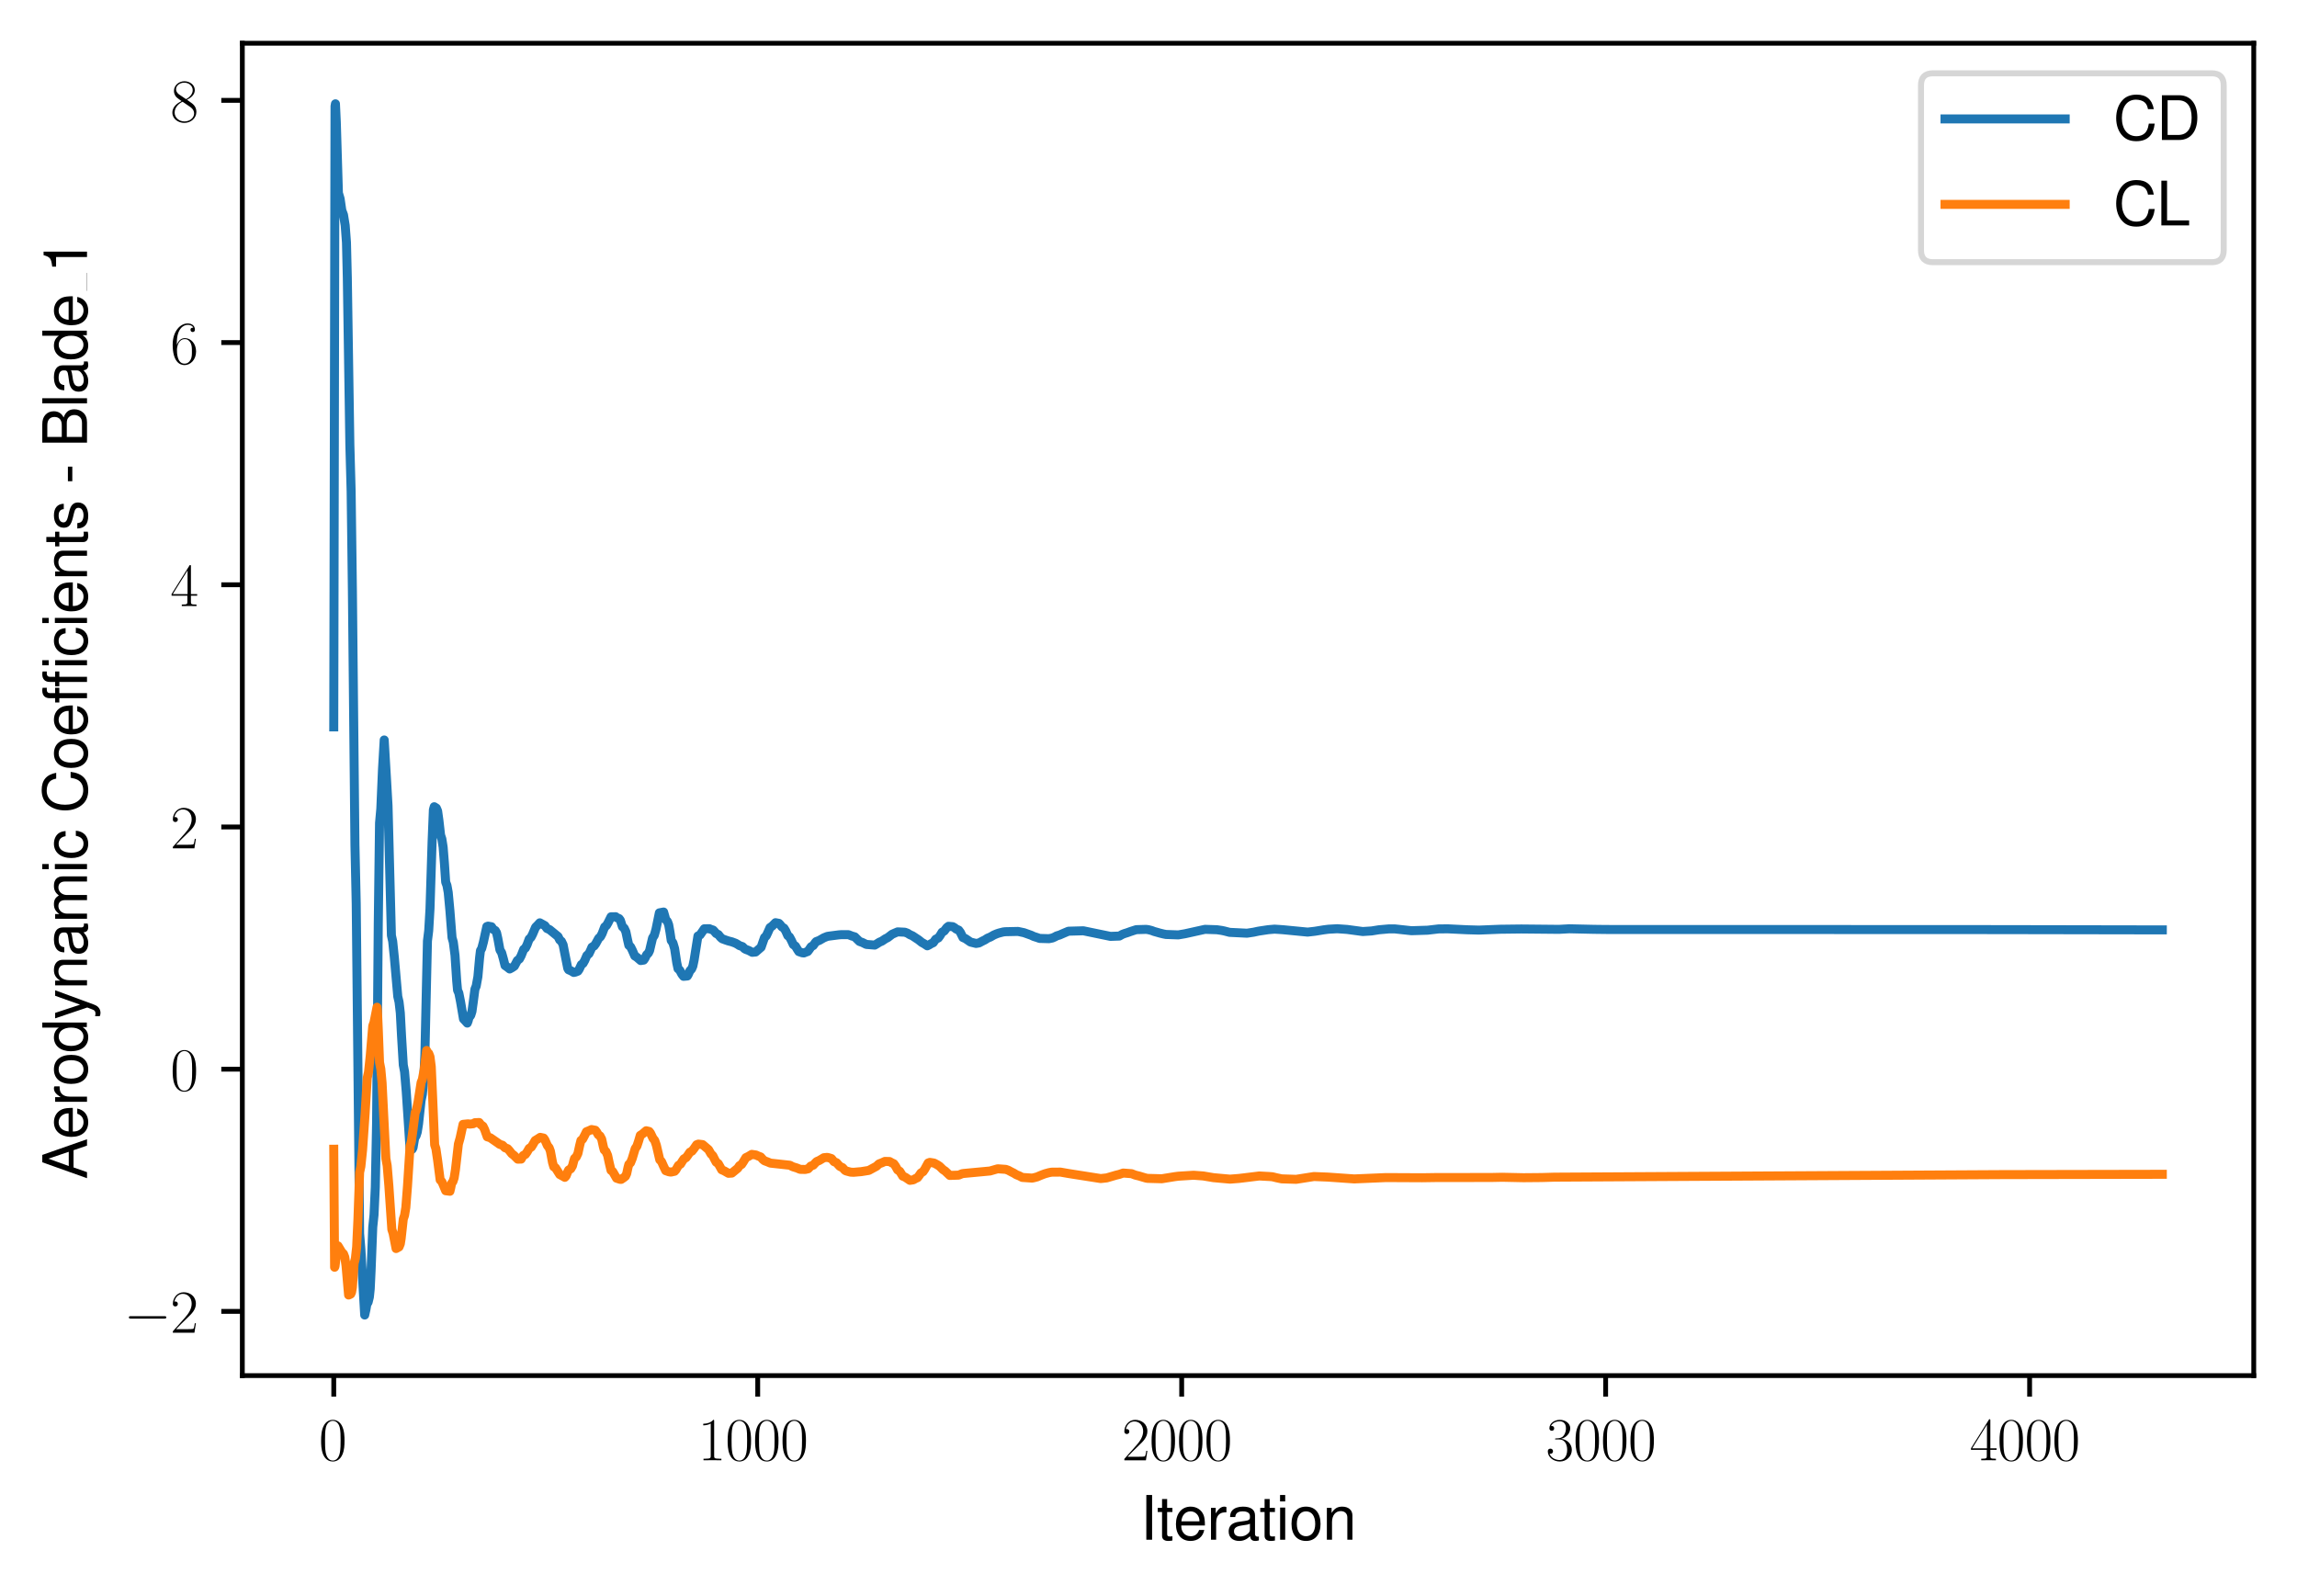 <?xml version="1.0" encoding="utf-8" standalone="no"?>
<!DOCTYPE svg PUBLIC "-//W3C//DTD SVG 1.1//EN"
  "http://www.w3.org/Graphics/SVG/1.1/DTD/svg11.dtd">
<svg xmlns:xlink="http://www.w3.org/1999/xlink" width="382.335pt" height="265.601pt" viewBox="0 0 382.335 265.601" xmlns="http://www.w3.org/2000/svg" version="1.1">
 <defs>
  <style type="text/css">*{stroke-linejoin: round; stroke-linecap: butt}</style>
 </defs>
 <g id="figure_1">
  <g id="patch_1">
   <path d="M 0 265.601 
L 382.335 265.601 
L 382.335 0 
L 0 0 
z
" style="fill: #ffffff"/>
  </g>
  <g id="axes_1">
   <g id="patch_2">
    <path d="M 40.335 228.96 
L 375.135 228.96 
L 375.135 7.2 
L 40.335 7.2 
z
" style="fill: #ffffff"/>
   </g>
   <g id="matplotlib.axis_1">
    <g id="xtick_1">
     <g id="line2d_1">
      <defs>
       <path id="m59f65cce8e" d="M 0 0 
L 0 3.5 
" style="stroke: #000000; stroke-width: 0.8"/>
      </defs>
      <g>
       <use xlink:href="#m59f65cce8e" x="55.553" y="228.96" style="stroke: #000000; stroke-width: 0.8"/>
      </g>
     </g>
     <g id="text_1">
      <!-- $\mathdefault{0}$ -->
      <g transform="translate(53.062 243.058) scale(0.1 -0.1)">
       <defs>
        <path id="CMR17-30" d="M 2688 2038 
C 2688 2430 2682 3099 2413 3613 
C 2176 4063 1798 4224 1466 4224 
C 1158 4224 768 4082 525 3620 
C 269 3137 243 2539 243 2038 
C 243 1671 250 1112 448 623 
C 723 -39 1216 -128 1466 -128 
C 1760 -128 2208 -7 2470 604 
C 2662 1048 2688 1568 2688 2038 
z
M 1466 -26 
C 1056 -26 813 328 723 816 
C 653 1196 653 1749 653 2109 
C 653 2604 653 3015 736 3407 
C 858 3954 1216 4121 1466 4121 
C 1728 4121 2067 3947 2189 3420 
C 2272 3054 2278 2623 2278 2109 
C 2278 1691 2278 1176 2202 797 
C 2067 96 1690 -26 1466 -26 
z
" transform="scale(0.016)"/>
       </defs>
       <use xlink:href="#CMR17-30" transform="scale(0.996)"/>
      </g>
     </g>
    </g>
    <g id="xtick_2">
     <g id="line2d_2">
      <g>
       <use xlink:href="#m59f65cce8e" x="126.122" y="228.96" style="stroke: #000000; stroke-width: 0.8"/>
      </g>
     </g>
     <g id="text_2">
      <!-- $\mathdefault{1000}$ -->
      <g transform="translate(116.159 243.058) scale(0.1 -0.1)">
       <defs>
        <path id="CMR17-31" d="M 1702 4083 
C 1702 4217 1696 4224 1606 4224 
C 1357 3927 979 3833 621 3820 
C 602 3820 570 3820 563 3808 
C 557 3795 557 3782 557 3648 
C 755 3648 1088 3686 1344 3839 
L 1344 467 
C 1344 243 1331 166 781 166 
L 589 166 
L 589 0 
C 896 6 1216 12 1523 12 
C 1830 12 2150 6 2458 0 
L 2458 166 
L 2266 166 
C 1715 166 1702 236 1702 467 
L 1702 4083 
z
" transform="scale(0.016)"/>
       </defs>
       <use xlink:href="#CMR17-31" transform="scale(0.996)"/>
       <use xlink:href="#CMR17-30" transform="translate(45.69 0) scale(0.996)"/>
       <use xlink:href="#CMR17-30" transform="translate(91.381 0) scale(0.996)"/>
       <use xlink:href="#CMR17-30" transform="translate(137.071 0) scale(0.996)"/>
      </g>
     </g>
    </g>
    <g id="xtick_3">
     <g id="line2d_3">
      <g>
       <use xlink:href="#m59f65cce8e" x="196.691" y="228.96" style="stroke: #000000; stroke-width: 0.8"/>
      </g>
     </g>
     <g id="text_3">
      <!-- $\mathdefault{2000}$ -->
      <g transform="translate(186.728 243.058) scale(0.1 -0.1)">
       <defs>
        <path id="CMR17-32" d="M 2669 990 
L 2554 990 
C 2490 537 2438 460 2413 422 
C 2381 371 1920 371 1830 371 
L 602 371 
C 832 620 1280 1073 1824 1596 
C 2214 1966 2669 2400 2669 3033 
C 2669 3788 2067 4224 1395 4224 
C 691 4224 262 3603 262 3027 
C 262 2777 448 2745 525 2745 
C 589 2745 781 2783 781 3007 
C 781 3206 614 3264 525 3264 
C 486 3264 448 3257 422 3244 
C 544 3788 915 4057 1306 4057 
C 1862 4057 2227 3616 2227 3033 
C 2227 2477 1901 1998 1536 1583 
L 262 147 
L 262 0 
L 2515 0 
L 2669 990 
z
" transform="scale(0.016)"/>
       </defs>
       <use xlink:href="#CMR17-32" transform="scale(0.996)"/>
       <use xlink:href="#CMR17-30" transform="translate(45.69 0) scale(0.996)"/>
       <use xlink:href="#CMR17-30" transform="translate(91.381 0) scale(0.996)"/>
       <use xlink:href="#CMR17-30" transform="translate(137.071 0) scale(0.996)"/>
      </g>
     </g>
    </g>
    <g id="xtick_4">
     <g id="line2d_4">
      <g>
       <use xlink:href="#m59f65cce8e" x="267.26" y="228.96" style="stroke: #000000; stroke-width: 0.8"/>
      </g>
     </g>
     <g id="text_4">
      <!-- $\mathdefault{3000}$ -->
      <g transform="translate(257.297 243.058) scale(0.1 -0.1)">
       <defs>
        <path id="CMR17-33" d="M 1414 2176 
C 1984 2176 2234 1673 2234 1094 
C 2234 322 1824 25 1453 25 
C 1114 25 563 193 390 691 
C 422 678 454 678 486 678 
C 640 678 755 780 755 947 
C 755 1132 614 1216 486 1216 
C 378 1216 211 1164 211 927 
C 211 335 787 -128 1466 -128 
C 2176 -128 2720 432 2720 1087 
C 2720 1718 2208 2176 1600 2246 
C 2086 2347 2554 2776 2554 3353 
C 2554 3856 2048 4224 1472 4224 
C 890 4224 378 3862 378 3347 
C 378 3123 544 3084 627 3084 
C 762 3084 877 3167 877 3334 
C 877 3500 762 3584 627 3584 
C 602 3584 570 3584 544 3571 
C 730 3999 1235 4076 1459 4076 
C 1683 4076 2106 3966 2106 3347 
C 2106 3167 2080 2851 1862 2574 
C 1670 2329 1453 2316 1242 2297 
C 1210 2297 1062 2284 1037 2284 
C 992 2278 966 2272 966 2227 
C 966 2182 973 2176 1101 2176 
L 1414 2176 
z
" transform="scale(0.016)"/>
       </defs>
       <use xlink:href="#CMR17-33" transform="scale(0.996)"/>
       <use xlink:href="#CMR17-30" transform="translate(45.69 0) scale(0.996)"/>
       <use xlink:href="#CMR17-30" transform="translate(91.381 0) scale(0.996)"/>
       <use xlink:href="#CMR17-30" transform="translate(137.071 0) scale(0.996)"/>
      </g>
     </g>
    </g>
    <g id="xtick_5">
     <g id="line2d_5">
      <g>
       <use xlink:href="#m59f65cce8e" x="337.829" y="228.96" style="stroke: #000000; stroke-width: 0.8"/>
      </g>
     </g>
     <g id="text_5">
      <!-- $\mathdefault{4000}$ -->
      <g transform="translate(327.866 243.058) scale(0.1 -0.1)">
       <defs>
        <path id="CMR17-34" d="M 2150 4147 
C 2150 4281 2144 4288 2029 4288 
L 128 1254 
L 128 1088 
L 1779 1088 
L 1779 460 
C 1779 230 1766 166 1318 166 
L 1197 166 
L 1197 0 
C 1402 12 1747 12 1965 12 
C 2182 12 2528 12 2733 0 
L 2733 166 
L 2611 166 
C 2163 166 2150 230 2150 460 
L 2150 1088 
L 2803 1088 
L 2803 1254 
L 2150 1254 
L 2150 4147 
z
M 1798 3723 
L 1798 1254 
L 256 1254 
L 1798 3723 
z
" transform="scale(0.016)"/>
       </defs>
       <use xlink:href="#CMR17-34" transform="scale(0.996)"/>
       <use xlink:href="#CMR17-30" transform="translate(45.69 0) scale(0.996)"/>
       <use xlink:href="#CMR17-30" transform="translate(91.381 0) scale(0.996)"/>
       <use xlink:href="#CMR17-30" transform="translate(137.071 0) scale(0.996)"/>
      </g>
     </g>
    </g>
    <g id="text_6">
     <!-- Iteration -->
     <g transform="translate(189.787 256.279) scale(0.1 -0.1)">
      <defs>
       <path id="NimbusSanL-Regu-49" d="M 1242 4672 
L 640 4672 
L 640 0 
L 1242 0 
L 1242 4672 
z
" transform="scale(0.016)"/>
       <path id="NimbusSanL-Regu-74" d="M 1626 3328 
L 1075 3328 
L 1075 4249 
L 544 4249 
L 544 3328 
L 90 3328 
L 90 2892 
L 544 2892 
L 544 402 
C 544 64 774 -128 1190 -128 
C 1318 -128 1446 -116 1626 -84 
L 1626 364 
C 1555 345 1472 339 1370 339 
C 1139 339 1075 402 1075 634 
L 1075 2892 
L 1626 2892 
L 1626 3328 
z
" transform="scale(0.016)"/>
       <path id="NimbusSanL-Regu-65" d="M 3283 1484 
C 3283 1998 3245 2311 3149 2565 
C 2931 3123 2419 3456 1792 3456 
C 858 3456 256 2734 256 1619 
C 256 545 838 -128 1779 -128 
C 2547 -128 3078 307 3213 1018 
L 2675 1018 
C 2528 588 2227 364 1798 364 
C 1459 364 1171 514 992 787 
C 864 974 819 1161 813 1484 
L 3283 1484 
z
M 826 1920 
C 870 2552 1248 2963 1786 2963 
C 2310 2963 2714 2519 2714 1959 
C 2714 1946 2714 1933 2707 1920 
L 826 1920 
z
" transform="scale(0.016)"/>
       <path id="NimbusSanL-Regu-72" d="M 442 3328 
L 442 0 
L 979 0 
L 979 1727 
C 979 2203 1101 2514 1357 2698 
C 1523 2819 1683 2857 2054 2863 
L 2054 3404 
C 1965 3449 1920 3456 1850 3456 
C 1504 3456 1242 3251 934 2750 
L 934 3328 
L 442 3328 
z
" transform="scale(0.016)"/>
       <path id="NimbusSanL-Regu-61" d="M 3424 332 
C 3366 320 3341 320 3309 320 
C 3123 320 3021 415 3021 581 
L 3021 2542 
C 3021 3135 2586 3456 1760 3456 
C 1274 3456 870 3315 646 3065 
C 493 2893 429 2702 416 2370 
L 954 2370 
C 998 2778 1242 2963 1741 2963 
C 2221 2963 2490 2784 2490 2466 
L 2490 2326 
C 2490 2103 2355 2007 1933 1956 
C 1178 1861 1062 1835 858 1753 
C 467 1593 269 1294 269 861 
C 269 256 691 -128 1370 -128 
C 1792 -128 2131 19 2509 364 
C 2547 25 2714 -128 3059 -128 
C 3168 -128 3251 -116 3424 -71 
L 3424 332 
z
M 2490 1071 
C 2490 893 2438 785 2278 638 
C 2061 441 1798 339 1485 339 
C 1069 339 826 536 826 874 
C 826 1224 1062 1402 1632 1485 
C 2195 1562 2310 1587 2490 1670 
L 2490 1071 
z
" transform="scale(0.016)"/>
       <path id="NimbusSanL-Regu-69" d="M 960 3358 
L 429 3358 
L 429 0 
L 960 0 
L 960 3358 
z
M 960 4672 
L 422 4672 
L 422 3999 
L 960 3999 
L 960 4672 
z
" transform="scale(0.016)"/>
       <path id="NimbusSanL-Regu-6f" d="M 1741 3456 
C 800 3456 230 2784 230 1663 
C 230 543 794 -128 1747 -128 
C 2688 -128 3264 543 3264 1638 
C 3264 2791 2707 3456 1741 3456 
z
M 1747 2963 
C 2349 2963 2707 2472 2707 1644 
C 2707 861 2336 364 1747 364 
C 1152 364 787 855 787 1663 
C 787 2466 1152 2963 1747 2963 
z
" transform="scale(0.016)"/>
       <path id="NimbusSanL-Regu-6e" d="M 448 3328 
L 448 0 
L 986 0 
L 986 1835 
C 986 2539 1344 2988 1894 2988 
C 2317 2988 2586 2732 2586 2328 
L 2586 0 
L 3117 0 
L 3117 2539 
C 3117 3097 2701 3456 2054 3456 
C 1555 3456 1235 3263 941 2796 
L 941 3328 
L 448 3328 
z
" transform="scale(0.016)"/>
      </defs>
      <use xlink:href="#NimbusSanL-Regu-49" transform="scale(0.996)"/>
      <use xlink:href="#NimbusSanL-Regu-74" transform="translate(27.695 0) scale(0.996)"/>
      <use xlink:href="#NimbusSanL-Regu-65" transform="translate(55.39 0) scale(0.996)"/>
      <use xlink:href="#NimbusSanL-Regu-72" transform="translate(110.782 0) scale(0.996)"/>
      <use xlink:href="#NimbusSanL-Regu-61" transform="translate(142.961 0) scale(0.996)"/>
      <use xlink:href="#NimbusSanL-Regu-74" transform="translate(198.353 0) scale(0.996)"/>
      <use xlink:href="#NimbusSanL-Regu-69" transform="translate(226.048 0) scale(0.996)"/>
      <use xlink:href="#NimbusSanL-Regu-6f" transform="translate(248.165 0) scale(0.996)"/>
      <use xlink:href="#NimbusSanL-Regu-6e" transform="translate(303.556 0) scale(0.996)"/>
     </g>
    </g>
   </g>
   <g id="matplotlib.axis_2">
    <g id="ytick_1">
     <g id="line2d_6">
      <defs>
       <path id="mf89eca0259" d="M 0 0 
L -3.5 0 
" style="stroke: #000000; stroke-width: 0.8"/>
      </defs>
      <g>
       <use xlink:href="#mf89eca0259" x="40.335" y="218.273" style="stroke: #000000; stroke-width: 0.8"/>
      </g>
     </g>
     <g id="text_7">
      <!-- $\mathdefault{−2}$ -->
      <g transform="translate(20.605 221.822) scale(0.1 -0.1)">
       <defs>
        <path id="CMSY10-0" d="M 4218 1472 
C 4326 1472 4442 1472 4442 1600 
C 4442 1728 4326 1728 4218 1728 
L 755 1728 
C 646 1728 531 1728 531 1600 
C 531 1472 646 1472 755 1472 
L 4218 1472 
z
" transform="scale(0.016)"/>
       </defs>
       <use xlink:href="#CMSY10-0" transform="scale(0.996)"/>
       <use xlink:href="#CMR17-32" transform="translate(77.487 0) scale(0.996)"/>
      </g>
     </g>
    </g>
    <g id="ytick_2">
     <g id="line2d_7">
      <g>
       <use xlink:href="#mf89eca0259" x="40.335" y="177.959" style="stroke: #000000; stroke-width: 0.8"/>
      </g>
     </g>
     <g id="text_8">
      <!-- $\mathdefault{0}$ -->
      <g transform="translate(28.353 181.509) scale(0.1 -0.1)">
       <use xlink:href="#CMR17-30" transform="scale(0.996)"/>
      </g>
     </g>
    </g>
    <g id="ytick_3">
     <g id="line2d_8">
      <g>
       <use xlink:href="#mf89eca0259" x="40.335" y="137.646" style="stroke: #000000; stroke-width: 0.8"/>
      </g>
     </g>
     <g id="text_9">
      <!-- $\mathdefault{2}$ -->
      <g transform="translate(28.353 141.195) scale(0.1 -0.1)">
       <use xlink:href="#CMR17-32" transform="scale(0.996)"/>
      </g>
     </g>
    </g>
    <g id="ytick_4">
     <g id="line2d_9">
      <g>
       <use xlink:href="#mf89eca0259" x="40.335" y="97.332" style="stroke: #000000; stroke-width: 0.8"/>
      </g>
     </g>
     <g id="text_10">
      <!-- $\mathdefault{4}$ -->
      <g transform="translate(28.353 100.881) scale(0.1 -0.1)">
       <use xlink:href="#CMR17-34" transform="scale(0.996)"/>
      </g>
     </g>
    </g>
    <g id="ytick_5">
     <g id="line2d_10">
      <g>
       <use xlink:href="#mf89eca0259" x="40.335" y="57.018" style="stroke: #000000; stroke-width: 0.8"/>
      </g>
     </g>
     <g id="text_11">
      <!-- $\mathdefault{6}$ -->
      <g transform="translate(28.353 60.567) scale(0.1 -0.1)">
       <defs>
        <path id="CMR17-36" d="M 678 2198 
C 678 3712 1395 4076 1811 4076 
C 1946 4076 2272 4049 2400 3782 
C 2298 3782 2106 3782 2106 3558 
C 2106 3385 2246 3328 2336 3328 
C 2394 3328 2566 3353 2566 3571 
C 2566 3987 2246 4224 1805 4224 
C 1043 4224 243 3411 243 2011 
C 243 257 966 -128 1478 -128 
C 2099 -128 2688 431 2688 1295 
C 2688 2101 2170 2688 1517 2688 
C 1126 2688 838 2430 678 1979 
L 678 2198 
z
M 1478 25 
C 691 25 691 1212 691 1450 
C 691 1914 909 2585 1504 2585 
C 1613 2585 1926 2585 2138 2140 
C 2253 1889 2253 1624 2253 1302 
C 2253 954 2253 696 2118 438 
C 1978 173 1773 25 1478 25 
z
" transform="scale(0.016)"/>
       </defs>
       <use xlink:href="#CMR17-36" transform="scale(0.996)"/>
      </g>
     </g>
    </g>
    <g id="ytick_6">
     <g id="line2d_11">
      <g>
       <use xlink:href="#mf89eca0259" x="40.335" y="16.704" style="stroke: #000000; stroke-width: 0.8"/>
      </g>
     </g>
     <g id="text_12">
      <!-- $\mathdefault{8}$ -->
      <g transform="translate(28.353 20.254) scale(0.1 -0.1)">
       <defs>
        <path id="CMR17-38" d="M 1741 2289 
C 2144 2494 2554 2803 2554 3298 
C 2554 3884 1990 4224 1472 4224 
C 890 4224 378 3800 378 3215 
C 378 3054 416 2777 666 2533 
C 730 2469 998 2276 1171 2154 
C 883 2006 211 1652 211 945 
C 211 282 838 -128 1459 -128 
C 2144 -128 2720 366 2720 1022 
C 2720 1607 2330 1877 2074 2051 
L 1741 2289 
z
M 902 2855 
C 851 2887 595 3086 595 3388 
C 595 3781 998 4076 1459 4076 
C 1965 4076 2336 3716 2336 3298 
C 2336 2700 1670 2359 1638 2359 
C 1632 2359 1626 2359 1574 2398 
L 902 2855 
z
M 2080 1536 
C 2176 1466 2483 1253 2483 861 
C 2483 385 2010 25 1472 25 
C 890 25 448 443 448 951 
C 448 1459 838 1884 1280 2083 
L 2080 1536 
z
" transform="scale(0.016)"/>
       </defs>
       <use xlink:href="#CMR17-38" transform="scale(0.996)"/>
      </g>
     </g>
    </g>
    <g id="text_13">
     <!-- Aerodynamic Coefficients - Blade_1 -->
     <g transform="translate(14.483 196.281) rotate(-90) scale(0.1 -0.1)">
      <defs>
       <path id="NimbusSanL-Regu-41" d="M 3034 1408 
L 3514 0 
L 4179 0 
L 2541 4672 
L 1773 4672 
L 109 0 
L 742 0 
L 1235 1408 
L 3034 1408 
z
M 2867 1907 
L 1382 1907 
L 2150 4032 
L 2867 1907 
z
" transform="scale(0.016)"/>
       <path id="NimbusSanL-Regu-64" d="M 3168 4672 
L 2637 4672 
L 2637 2937 
C 2413 3276 2054 3456 1606 3456 
C 736 3456 166 2759 166 1695 
C 166 568 723 -128 1626 -128 
C 2086 -128 2406 44 2694 460 
L 2694 19 
L 3168 19 
L 3168 4672 
z
M 1696 2956 
C 2272 2956 2637 2447 2637 1651 
C 2637 880 2266 371 1702 371 
C 1114 371 723 887 723 1663 
C 723 2440 1114 2956 1696 2956 
z
" transform="scale(0.016)"/>
       <path id="NimbusSanL-Regu-79" d="M 2483 3328 
L 1555 724 
L 698 3328 
L 128 3328 
L 1261 -29 
L 1056 -558 
C 973 -794 851 -884 627 -884 
C 550 -884 461 -871 346 -845 
L 346 -1325 
C 454 -1383 563 -1408 704 -1408 
C 877 -1408 1062 -1351 1203 -1248 
C 1370 -1127 1466 -986 1568 -718 
L 3059 3328 
L 2483 3328 
z
" transform="scale(0.016)"/>
       <path id="NimbusSanL-Regu-6d" d="M 448 3328 
L 448 0 
L 986 0 
L 986 2089 
C 986 2597 1338 2988 1773 2988 
C 2170 2988 2394 2744 2394 2315 
L 2394 0 
L 2931 0 
L 2931 2109 
C 2931 2597 3283 2988 3718 2988 
C 4109 2988 4339 2738 4339 2315 
L 4339 0 
L 4877 0 
L 4877 2520 
C 4877 3123 4531 3456 3904 3456 
C 3456 3456 3187 3321 2874 2943 
C 2675 3302 2406 3456 1971 3456 
C 1523 3456 1229 3289 941 2886 
L 941 3328 
L 448 3328 
z
" transform="scale(0.016)"/>
       <path id="NimbusSanL-Regu-63" d="M 3014 2237 
C 2989 2561 2918 2771 2790 2956 
C 2560 3270 2157 3456 1690 3456 
C 787 3456 198 2740 198 1632 
C 198 555 774 -128 1683 -128 
C 2483 -128 2989 352 3053 1167 
L 2515 1167 
C 2426 632 2150 364 1696 364 
C 1107 364 755 842 755 1632 
C 755 2466 1101 2963 1683 2963 
C 2131 2963 2413 2701 2477 2237 
L 3014 2237 
z
" transform="scale(0.016)"/>
       <path id="NimbusSanL-Regu-43" d="M 4237 3219 
C 4051 4236 3462 4736 2438 4736 
C 1811 4736 1306 4537 960 4154 
C 538 3696 307 3035 307 2284 
C 307 1522 544 867 986 415 
C 1344 44 1805 -128 2413 -128 
C 3552 -128 4192 485 4333 1712 
L 3718 1712 
C 3667 1394 3603 1178 3507 994 
C 3315 612 2918 396 2419 396 
C 1491 396 902 1134 902 2291 
C 902 3480 1466 4211 2368 4211 
C 2746 4211 3098 4096 3290 3918 
C 3462 3759 3558 3562 3629 3219 
L 4237 3219 
z
" transform="scale(0.016)"/>
       <path id="NimbusSanL-Regu-66" d="M 1651 3328 
L 1094 3328 
L 1094 3860 
C 1094 4087 1222 4204 1466 4204 
C 1510 4204 1530 4204 1651 4198 
L 1651 4639 
C 1530 4665 1459 4672 1350 4672 
C 858 4672 563 4390 563 3905 
L 563 3328 
L 115 3328 
L 115 2892 
L 563 2892 
L 563 0 
L 1094 0 
L 1094 2892 
L 1651 2892 
L 1651 3328 
z
" transform="scale(0.016)"/>
       <path id="NimbusSanL-Regu-2" d="M 1613 3328 
L 1056 3328 
L 1056 3860 
C 1056 4087 1184 4204 1427 4204 
C 1472 4204 1491 4204 1613 4198 
L 1613 4639 
C 1491 4665 1421 4672 1312 4672 
C 819 4672 525 4390 525 3905 
L 525 3328 
L 77 3328 
L 77 2892 
L 525 2892 
L 525 0 
L 1056 0 
L 1056 2892 
L 1613 2892 
L 1613 3328 
z
M 2790 3328 
L 2259 3328 
L 2259 0 
L 2790 0 
L 2790 3328 
z
M 2790 4672 
L 2259 4672 
L 2259 3999 
L 2790 3999 
L 2790 4672 
z
" transform="scale(0.016)"/>
       <path id="NimbusSanL-Regu-73" d="M 2803 2428 
C 2797 3084 2362 3456 1587 3456 
C 806 3456 301 3052 301 2434 
C 301 1912 570 1663 1363 1472 
L 1862 1351 
C 2234 1262 2381 1129 2381 887 
C 2381 574 2067 364 1600 364 
C 1312 364 1069 447 934 587 
C 851 683 813 778 781 1014 
L 218 1014 
C 243 243 678 -128 1555 -128 
C 2400 -128 2938 288 2938 931 
C 2938 1428 2656 1702 1990 1861 
L 1478 1982 
C 1043 2084 858 2224 858 2459 
C 858 2765 1133 2963 1568 2963 
C 1997 2963 2227 2778 2240 2428 
L 2803 2428 
z
" transform="scale(0.016)"/>
       <path id="NimbusSanL-Regu-2d" d="M 1818 1996 
L 294 1996 
L 294 1536 
L 1818 1536 
L 1818 1996 
z
" transform="scale(0.016)"/>
       <path id="NimbusSanL-Regu-42" d="M 506 0 
L 2611 0 
C 3053 0 3379 121 3629 390 
C 3859 632 3987 961 3987 1321 
C 3987 1878 3731 2214 3136 2444 
C 3558 2643 3782 2994 3782 3476 
C 3782 3821 3654 4127 3411 4345 
C 3168 4569 2848 4672 2400 4672 
L 506 4672 
L 506 0 
z
M 1101 2636 
L 1101 4147 
L 2253 4147 
C 2586 4147 2771 4101 2931 3977 
C 3098 3847 3187 3652 3187 3391 
C 3187 3138 3098 2936 2931 2806 
C 2771 2682 2586 2636 2253 2636 
L 1101 2636 
z
M 1101 524 
L 1101 2112 
L 2554 2112 
C 2842 2112 3034 2042 3174 1890 
C 3315 1745 3392 1542 3392 1315 
C 3392 1093 3315 891 3174 746 
C 3034 594 2842 524 2554 524 
L 1101 524 
z
" transform="scale(0.016)"/>
       <path id="NimbusSanL-Regu-6c" d="M 973 4672 
L 435 4672 
L 435 0 
L 973 0 
L 973 4672 
z
" transform="scale(0.016)"/>
       <path id="NimbusSanL-Regu-31" d="M 1658 3232 
L 1658 0 
L 2221 0 
L 2221 4537 
L 1850 4537 
C 1651 3840 1523 3744 653 3635 
L 653 3232 
L 1658 3232 
z
" transform="scale(0.016)"/>
      </defs>
      <use xlink:href="#NimbusSanL-Regu-41" transform="scale(0.996)"/>
      <use xlink:href="#NimbusSanL-Regu-65" transform="translate(66.45 0) scale(0.996)"/>
      <use xlink:href="#NimbusSanL-Regu-72" transform="translate(121.842 0) scale(0.996)"/>
      <use xlink:href="#NimbusSanL-Regu-6f" transform="translate(155.017 0) scale(0.996)"/>
      <use xlink:href="#NimbusSanL-Regu-64" transform="translate(210.409 0) scale(0.996)"/>
      <use xlink:href="#NimbusSanL-Regu-79" transform="translate(265.8 0) scale(0.996)"/>
      <use xlink:href="#NimbusSanL-Regu-6e" transform="translate(315.613 0) scale(0.996)"/>
      <use xlink:href="#NimbusSanL-Regu-61" transform="translate(371.005 0) scale(0.996)"/>
      <use xlink:href="#NimbusSanL-Regu-6d" transform="translate(426.397 0) scale(0.996)"/>
      <use xlink:href="#NimbusSanL-Regu-69" transform="translate(509.385 0) scale(0.996)"/>
      <use xlink:href="#NimbusSanL-Regu-63" transform="translate(531.502 0) scale(0.996)"/>
      <use xlink:href="#NimbusSanL-Regu-43" transform="translate(609.01 0) scale(0.996)"/>
      <use xlink:href="#NimbusSanL-Regu-6f" transform="translate(680.94 0) scale(0.996)"/>
      <use xlink:href="#NimbusSanL-Regu-65" transform="translate(736.332 0) scale(0.996)"/>
      <use xlink:href="#NimbusSanL-Regu-66" transform="translate(791.724 0) scale(0.996)"/>
      <use xlink:href="#NimbusSanL-Regu-2" transform="translate(819.419 0) scale(0.996)"/>
      <use xlink:href="#NimbusSanL-Regu-63" transform="translate(869.232 0) scale(0.996)"/>
      <use xlink:href="#NimbusSanL-Regu-69" transform="translate(919.045 0) scale(0.996)"/>
      <use xlink:href="#NimbusSanL-Regu-65" transform="translate(941.162 0) scale(0.996)"/>
      <use xlink:href="#NimbusSanL-Regu-6e" transform="translate(996.554 0) scale(0.996)"/>
      <use xlink:href="#NimbusSanL-Regu-74" transform="translate(1051.945 0) scale(0.996)"/>
      <use xlink:href="#NimbusSanL-Regu-73" transform="translate(1079.641 0) scale(0.996)"/>
      <use xlink:href="#NimbusSanL-Regu-2d" transform="translate(1157.149 0) scale(0.996)"/>
      <use xlink:href="#NimbusSanL-Regu-42" transform="translate(1218.019 0) scale(0.996)"/>
      <use xlink:href="#NimbusSanL-Regu-6c" transform="translate(1284.469 0) scale(0.996)"/>
      <use xlink:href="#NimbusSanL-Regu-61" transform="translate(1306.586 0) scale(0.996)"/>
      <use xlink:href="#NimbusSanL-Regu-64" transform="translate(1361.978 0) scale(0.996)"/>
      <use xlink:href="#NimbusSanL-Regu-65" transform="translate(1417.37 0) scale(0.996)"/>
      <use xlink:href="#NimbusSanL-Regu-31" transform="translate(1508.627 0) scale(0.996)"/>
      <path d="M 1478.739 0 
L 1508.627 0 
L 1508.627 0.399 
L 1478.739 0.399 
L 1478.739 0 
z
"/>
     </g>
    </g>
   </g>
   <g id="line2d_12">
    <path d="M 55.553 120.987 
L 55.765 17.684 
L 55.835 17.28 
L 55.976 20.305 
L 56.329 32.125 
L 56.611 33.072 
L 56.894 35.014 
L 57.176 35.767 
L 57.458 37.515 
L 57.67 40.362 
L 57.811 46.243 
L 58.235 74.058 
L 58.446 81.74 
L 58.658 98.379 
L 59.081 140.669 
L 59.293 150.434 
L 59.575 177.508 
L 59.858 205.329 
L 60.069 207.911 
L 60.704 218.88 
L 60.916 217.928 
L 61.057 217.093 
L 61.269 216.757 
L 61.481 215.893 
L 61.622 214.538 
L 61.763 211.57 
L 62.045 204.253 
L 62.257 202.202 
L 62.469 197.606 
L 62.68 187.091 
L 62.963 153.736 
L 63.174 136.985 
L 63.386 134.611 
L 63.668 128.019 
L 63.951 123.165 
L 64.374 130.376 
L 64.586 134.096 
L 64.868 144.909 
L 65.15 155.689 
L 65.362 156.666 
L 65.644 159.427 
L 66.209 165.858 
L 66.421 166.772 
L 66.632 168.598 
L 66.844 172.576 
L 67.126 177.256 
L 67.338 178.379 
L 67.62 181.707 
L 68.255 191.199 
L 68.608 191.284 
L 68.749 191.027 
L 68.89 190.188 
L 69.032 189.366 
L 69.243 189.074 
L 69.455 188.424 
L 69.667 187.065 
L 70.09 183.175 
L 70.302 182.146 
L 70.514 179.96 
L 70.725 175.479 
L 70.937 166.032 
L 71.149 156.609 
L 71.36 154.897 
L 71.572 151.265 
L 71.925 140.024 
L 72.137 134.783 
L 72.278 134.277 
L 72.631 134.505 
L 72.842 134.992 
L 73.054 136.511 
L 73.336 139.001 
L 73.548 139.643 
L 73.76 140.998 
L 73.971 143.66 
L 74.183 146.813 
L 74.395 147.379 
L 74.607 148.556 
L 74.889 151.579 
L 75.242 156.063 
L 75.453 156.813 
L 75.736 159.003 
L 76.018 163.266 
L 76.159 164.813 
L 76.371 165.284 
L 76.653 166.696 
L 77.147 169.6 
L 77.429 169.894 
L 77.782 170.287 
L 77.923 169.92 
L 78.064 169.359 
L 78.347 169.012 
L 78.558 168.34 
L 78.77 166.818 
L 79.052 164.647 
L 79.264 164.124 
L 79.546 162.562 
L 79.829 159.412 
L 79.97 158.23 
L 80.181 157.867 
L 80.464 156.803 
L 81.028 154.223 
L 81.24 154.15 
L 81.805 154.251 
L 81.946 154.453 
L 82.087 154.68 
L 82.44 154.883 
L 82.651 155.25 
L 82.863 156.189 
L 83.216 158.114 
L 83.498 158.578 
L 83.78 159.58 
L 84.063 160.706 
L 84.416 160.945 
L 84.839 161.281 
L 85.262 161.048 
L 85.615 160.803 
L 85.827 160.409 
L 86.109 159.88 
L 86.462 159.609 
L 86.744 159.075 
L 87.168 158.014 
L 87.45 157.8 
L 87.732 157.243 
L 88.085 156.29 
L 88.367 156.049 
L 88.65 155.502 
L 89.144 154.335 
L 89.497 153.98 
L 89.849 153.598 
L 90.696 154.064 
L 91.049 154.544 
L 91.473 154.729 
L 92.884 155.882 
L 93.166 156.453 
L 93.448 156.676 
L 93.731 157.262 
L 94.013 158.713 
L 94.507 161.197 
L 94.648 161.419 
L 95.072 161.603 
L 95.495 161.858 
L 95.777 161.801 
L 96.201 161.637 
L 96.412 161.316 
L 96.765 160.561 
L 97.047 160.358 
L 97.33 159.856 
L 97.683 159.039 
L 98.035 158.738 
L 98.318 158.141 
L 98.529 157.645 
L 98.882 157.455 
L 99.165 157.065 
L 99.658 156.16 
L 99.941 155.926 
L 100.223 155.39 
L 100.646 154.287 
L 100.929 154.071 
L 101.211 153.59 
L 101.705 152.597 
L 102.481 152.585 
L 102.622 152.721 
L 103.046 152.895 
L 103.258 153.173 
L 103.469 153.834 
L 103.61 154.259 
L 103.893 154.486 
L 104.175 155.087 
L 104.457 156.429 
L 104.669 157.342 
L 104.951 157.58 
L 105.233 158.138 
L 105.657 159.106 
L 106.01 159.331 
L 106.645 159.879 
L 107.139 159.802 
L 107.351 159.5 
L 107.633 158.906 
L 107.915 158.656 
L 108.127 158.212 
L 108.338 157.302 
L 108.621 156.118 
L 108.903 155.69 
L 109.185 154.688 
L 109.75 151.939 
L 110.456 151.803 
L 110.667 152.526 
L 110.808 153.058 
L 111.091 153.362 
L 111.302 153.931 
L 111.514 155.121 
L 111.726 156.54 
L 112.008 156.937 
L 112.29 157.891 
L 112.643 160.231 
L 112.855 161.234 
L 113.137 161.473 
L 113.49 162.138 
L 113.772 162.504 
L 114.407 162.45 
L 114.549 162.225 
L 114.831 161.579 
L 115.113 161.296 
L 115.325 160.8 
L 115.536 159.799 
L 116.172 155.794 
L 116.524 155.616 
L 116.877 155.108 
L 117.23 154.593 
L 118.077 154.577 
L 118.289 154.671 
L 118.712 154.811 
L 118.924 155.04 
L 119.206 155.375 
L 119.559 155.55 
L 119.912 155.985 
L 120.194 156.247 
L 120.759 156.455 
L 121.253 156.622 
L 121.817 156.763 
L 122.452 157.003 
L 122.805 157.206 
L 123.087 157.391 
L 123.581 157.558 
L 123.934 157.908 
L 124.146 158.025 
L 124.64 158.207 
L 125.204 158.506 
L 125.769 158.458 
L 126.686 157.661 
L 126.898 157.05 
L 127.251 156.046 
L 127.533 155.787 
L 127.815 155.189 
L 128.168 154.391 
L 128.521 154.146 
L 129.086 153.577 
L 129.65 153.686 
L 129.862 153.904 
L 130.144 154.274 
L 130.497 154.485 
L 130.779 154.943 
L 131.132 155.736 
L 131.414 155.952 
L 131.697 156.471 
L 132.05 157.225 
L 132.402 157.476 
L 132.755 158.067 
L 132.967 158.389 
L 133.532 158.589 
L 133.814 158.614 
L 134.026 158.524 
L 134.449 158.37 
L 134.731 157.99 
L 135.014 157.578 
L 135.366 157.376 
L 135.719 156.874 
L 135.86 156.721 
L 136.354 156.535 
L 137.131 156.088 
L 137.695 155.863 
L 137.977 155.814 
L 139.6 155.603 
L 140.094 155.565 
L 141.224 155.571 
L 141.576 155.708 
L 141.788 155.793 
L 142.282 155.934 
L 142.635 156.286 
L 143.058 156.697 
L 143.552 156.875 
L 144.187 157.192 
L 145.599 157.307 
L 145.952 157.098 
L 146.375 156.826 
L 146.799 156.642 
L 147.363 156.262 
L 147.786 156.046 
L 148.492 155.503 
L 148.986 155.284 
L 149.41 155.105 
L 150.609 155.161 
L 151.033 155.315 
L 151.456 155.577 
L 151.879 155.761 
L 152.515 156.185 
L 152.867 156.412 
L 153.432 156.862 
L 153.855 157.097 
L 154.349 157.427 
L 154.632 157.29 
L 154.985 157.073 
L 155.337 156.907 
L 155.62 156.512 
L 155.761 156.321 
L 156.184 156.12 
L 156.466 155.737 
L 156.819 155.156 
L 157.172 154.956 
L 157.596 154.394 
L 157.878 154.174 
L 158.584 154.242 
L 158.866 154.404 
L 159.148 154.632 
L 159.571 154.814 
L 159.854 155.19 
L 160.277 156.042 
L 160.701 156.228 
L 161.547 156.807 
L 162.465 157.031 
L 162.959 156.947 
L 163.523 156.643 
L 163.947 156.436 
L 164.37 156.159 
L 164.864 155.953 
L 165.429 155.627 
L 165.923 155.419 
L 166.276 155.301 
L 166.981 155.12 
L 167.334 155.078 
L 169.451 155.032 
L 170.439 155.242 
L 171.639 155.67 
L 172.062 155.868 
L 172.627 156.047 
L 173.05 156.196 
L 174.603 156.24 
L 175.167 156.125 
L 175.591 155.939 
L 175.873 155.778 
L 176.367 155.628 
L 177.002 155.35 
L 177.496 155.139 
L 177.849 154.993 
L 180.319 154.925 
L 184.835 155.856 
L 186.317 155.802 
L 186.811 155.524 
L 187.164 155.388 
L 187.658 155.235 
L 188.152 155.054 
L 188.716 154.869 
L 189.14 154.736 
L 190.763 154.69 
L 191.116 154.734 
L 191.68 154.877 
L 192.104 155.038 
L 192.668 155.195 
L 193.021 155.299 
L 193.656 155.454 
L 194.08 155.537 
L 196.126 155.609 
L 197.255 155.417 
L 200.572 154.682 
L 202.548 154.749 
L 203.324 154.861 
L 203.748 154.948 
L 204.312 155.092 
L 204.665 155.185 
L 207.558 155.328 
L 208.405 155.2 
L 208.687 155.156 
L 209.393 155.002 
L 209.675 154.954 
L 211.087 154.742 
L 212.145 154.652 
L 212.922 154.702 
L 213.557 154.747 
L 217.65 155.144 
L 218.567 155.04 
L 218.92 154.996 
L 220.331 154.765 
L 221.108 154.665 
L 222.59 154.584 
L 224.213 154.697 
L 226.824 155.048 
L 228.306 154.952 
L 229.505 154.759 
L 231.128 154.615 
L 232.187 154.613 
L 234.939 154.912 
L 237.621 154.828 
L 239.455 154.614 
L 241.008 154.6 
L 244.184 154.754 
L 246.16 154.81 
L 249.688 154.668 
L 253.216 154.625 
L 259.497 154.686 
L 261.191 154.592 
L 265.284 154.683 
L 267.401 154.708 
L 326.326 154.723 
L 333.383 154.731 
L 359.917 154.777 
L 359.917 154.777 
" clip-path="url(#pe092921731)" style="fill: none; stroke: #1f77b4; stroke-width: 1.5; stroke-linecap: square"/>
   </g>
   <g id="line2d_13">
    <path d="M 55.553 191.283 
L 55.694 210.926 
L 55.765 210.768 
L 55.976 209.011 
L 56.188 207.426 
L 56.259 207.37 
L 56.894 208.422 
L 57.176 208.698 
L 57.388 209.251 
L 57.599 210.68 
L 58.023 215.547 
L 58.093 215.533 
L 58.376 215.387 
L 58.517 215.076 
L 58.658 214.267 
L 58.799 212.315 
L 58.94 210.273 
L 59.152 209.474 
L 59.364 207.555 
L 59.575 203.052 
L 59.858 195.139 
L 60.069 194.139 
L 60.352 191.393 
L 60.775 185.322 
L 61.128 179.415 
L 61.34 178.441 
L 61.622 175.765 
L 62.045 170.758 
L 62.257 170.161 
L 62.751 167.652 
L 62.822 168.127 
L 62.963 171.316 
L 63.174 176.838 
L 63.386 177.92 
L 63.598 180.235 
L 63.88 185.866 
L 64.233 192.85 
L 64.445 194.001 
L 64.727 197.373 
L 65.221 204.625 
L 65.433 205.277 
L 65.927 207.813 
L 66.068 207.74 
L 66.421 207.54 
L 66.632 207.024 
L 66.773 206.134 
L 67.126 202.91 
L 67.338 202.277 
L 67.55 200.978 
L 67.832 197.361 
L 68.255 190.764 
L 68.467 190.023 
L 68.749 187.991 
L 69.102 185.188 
L 69.314 184.72 
L 69.596 183.338 
L 70.09 180.192 
L 70.302 179.654 
L 70.584 178.141 
L 71.008 174.849 
L 71.149 175.15 
L 71.36 175.337 
L 71.572 175.887 
L 71.784 177.544 
L 71.995 182.216 
L 72.348 190.552 
L 72.56 191.207 
L 72.842 193.117 
L 73.266 196.397 
L 73.548 196.689 
L 73.901 197.514 
L 74.183 198.191 
L 74.889 198.283 
L 75.03 197.685 
L 75.171 196.954 
L 75.383 196.68 
L 75.594 196.047 
L 75.806 194.705 
L 76.3 190.422 
L 76.582 189.417 
L 77.076 187.141 
L 77.923 187.057 
L 78.206 187.105 
L 78.77 187.036 
L 79.052 186.869 
L 79.758 186.836 
L 80.04 187.204 
L 80.393 187.452 
L 80.675 188.029 
L 81.099 189.215 
L 81.593 189.367 
L 83.004 190.341 
L 83.145 190.461 
L 83.639 190.616 
L 83.922 190.901 
L 84.063 191.039 
L 84.486 191.191 
L 84.768 191.497 
L 85.192 192.036 
L 85.545 192.302 
L 86.18 192.936 
L 86.744 192.926 
L 86.956 192.55 
L 87.097 192.322 
L 87.45 192.148 
L 87.732 191.749 
L 88.085 191.139 
L 88.438 190.916 
L 88.72 190.465 
L 89.073 189.837 
L 89.497 189.581 
L 89.92 189.306 
L 90.485 189.426 
L 90.696 189.726 
L 91.12 190.68 
L 91.402 191.029 
L 91.614 191.609 
L 91.966 193.487 
L 92.178 194.208 
L 92.46 194.376 
L 92.813 194.929 
L 93.166 195.489 
L 93.59 195.718 
L 94.013 195.963 
L 94.225 195.734 
L 94.507 195.014 
L 94.648 194.747 
L 95.001 194.542 
L 95.283 194.061 
L 95.495 193.259 
L 95.636 192.805 
L 95.918 192.572 
L 96.201 191.97 
L 96.483 190.675 
L 96.695 189.827 
L 96.977 189.613 
L 97.33 188.943 
L 97.612 188.368 
L 98.035 188.202 
L 98.459 188.006 
L 99.094 188.124 
L 99.306 188.395 
L 99.588 188.878 
L 99.87 189.075 
L 100.152 189.608 
L 100.435 190.897 
L 100.576 191.406 
L 100.858 191.661 
L 101.14 192.309 
L 101.423 193.625 
L 101.705 194.8 
L 101.987 195.001 
L 102.34 195.61 
L 102.622 196.104 
L 103.187 196.292 
L 103.399 196.299 
L 103.822 196.015 
L 104.104 195.789 
L 104.316 195.334 
L 104.528 194.335 
L 104.669 193.81 
L 104.951 193.538 
L 105.233 192.834 
L 105.727 191.186 
L 106.01 190.776 
L 106.292 189.931 
L 106.574 188.974 
L 106.927 188.751 
L 107.562 188.207 
L 108.056 188.326 
L 108.268 188.597 
L 108.691 189.476 
L 108.974 189.81 
L 109.256 190.629 
L 109.82 193.046 
L 110.103 193.331 
L 110.456 194.125 
L 110.808 194.852 
L 111.302 195.026 
L 111.655 195.091 
L 112.29 194.952 
L 112.502 194.716 
L 112.925 193.979 
L 113.278 193.751 
L 113.561 193.29 
L 113.843 192.878 
L 114.196 192.684 
L 114.478 192.307 
L 114.831 191.78 
L 115.184 191.601 
L 115.536 191.149 
L 115.96 190.532 
L 116.242 190.431 
L 116.948 190.513 
L 117.936 191.352 
L 118.359 192.094 
L 118.642 192.344 
L 118.924 192.913 
L 119.206 193.436 
L 119.559 193.688 
L 119.912 194.316 
L 120.123 194.702 
L 120.547 194.885 
L 121.253 195.289 
L 121.817 195.254 
L 122.805 194.443 
L 123.087 194.026 
L 123.44 193.813 
L 123.722 193.393 
L 124.146 192.686 
L 124.569 192.48 
L 125.134 192.14 
L 125.84 192.244 
L 126.192 192.41 
L 126.616 192.569 
L 126.969 192.974 
L 127.251 193.203 
L 127.745 193.386 
L 128.239 193.595 
L 131.485 193.949 
L 131.838 194.144 
L 132.05 194.227 
L 132.614 194.397 
L 133.179 194.631 
L 134.026 194.65 
L 134.52 194.541 
L 134.802 194.248 
L 134.943 194.094 
L 135.366 193.933 
L 135.649 193.624 
L 135.931 193.338 
L 136.354 193.159 
L 137.131 192.696 
L 137.695 192.642 
L 137.977 192.709 
L 138.401 192.84 
L 138.683 193.183 
L 138.824 193.353 
L 139.248 193.53 
L 139.53 193.859 
L 139.812 194.157 
L 140.236 194.344 
L 140.659 194.809 
L 140.871 194.906 
L 141.576 195.096 
L 142.07 195.124 
L 142.847 195.055 
L 143.341 195.015 
L 144.611 194.81 
L 145.881 194.121 
L 146.305 193.721 
L 146.799 193.538 
L 147.292 193.31 
L 148.069 193.33 
L 148.422 193.535 
L 148.774 193.7 
L 149.057 194.096 
L 149.41 194.725 
L 149.762 194.958 
L 150.045 195.404 
L 150.256 195.76 
L 150.68 195.941 
L 151.456 196.463 
L 152.021 196.377 
L 152.373 196.173 
L 152.726 196.014 
L 153.009 195.637 
L 153.291 195.23 
L 153.644 195.02 
L 153.926 194.607 
L 154.491 193.571 
L 154.773 193.472 
L 155.478 193.586 
L 156.043 193.889 
L 156.396 194.125 
L 156.96 194.676 
L 157.313 194.908 
L 158.09 195.644 
L 159.571 195.594 
L 160.136 195.36 
L 160.418 195.315 
L 164.794 194.906 
L 166.064 194.54 
L 167.405 194.635 
L 167.828 194.783 
L 168.322 195.05 
L 168.745 195.26 
L 169.169 195.524 
L 169.663 195.719 
L 170.157 195.978 
L 171.78 196.089 
L 172.062 196.037 
L 172.627 195.888 
L 173.121 195.675 
L 173.615 195.481 
L 173.968 195.354 
L 174.603 195.182 
L 175.026 195.104 
L 176.508 195.09 
L 177.919 195.335 
L 179.19 195.535 
L 183.212 196.165 
L 184.2 196.058 
L 185.47 195.688 
L 185.682 195.623 
L 186.317 195.466 
L 186.952 195.248 
L 188.364 195.354 
L 188.858 195.55 
L 189.069 195.616 
L 189.634 195.752 
L 190.128 195.903 
L 190.763 196.088 
L 191.045 196.134 
L 193.374 196.198 
L 195.562 195.845 
L 196.126 195.773 
L 198.667 195.612 
L 200.29 195.733 
L 201.983 196.017 
L 204.736 196.264 
L 206.218 196.147 
L 206.923 196.063 
L 209.605 195.734 
L 211.298 195.826 
L 211.792 195.866 
L 212.498 196.039 
L 213.345 196.216 
L 215.744 196.293 
L 218.708 195.827 
L 221.037 195.921 
L 225.412 196.227 
L 230.705 196.001 
L 236.703 196.031 
L 239.032 195.996 
L 248.206 195.987 
L 250.041 195.949 
L 253.569 196.024 
L 256.604 195.996 
L 258.721 195.934 
L 333.171 195.509 
L 359.917 195.456 
L 359.917 195.456 
" clip-path="url(#pe092921731)" style="fill: none; stroke: #ff7f0e; stroke-width: 1.5; stroke-linecap: square"/>
   </g>
   <g id="patch_3">
    <path d="M 40.335 228.96 
L 40.335 7.2 
" style="fill: none; stroke: #000000; stroke-width: 0.8; stroke-linejoin: miter; stroke-linecap: square"/>
   </g>
   <g id="patch_4">
    <path d="M 375.135 228.96 
L 375.135 7.2 
" style="fill: none; stroke: #000000; stroke-width: 0.8; stroke-linejoin: miter; stroke-linecap: square"/>
   </g>
   <g id="patch_5">
    <path d="M 40.335 228.96 
L 375.135 228.96 
" style="fill: none; stroke: #000000; stroke-width: 0.8; stroke-linejoin: miter; stroke-linecap: square"/>
   </g>
   <g id="patch_6">
    <path d="M 40.335 7.2 
L 375.135 7.2 
" style="fill: none; stroke: #000000; stroke-width: 0.8; stroke-linejoin: miter; stroke-linecap: square"/>
   </g>
   <g id="legend_1">
    <g id="patch_7">
     <path d="M 321.749 43.641 
L 368.135 43.641 
Q 370.135 43.641 370.135 41.641 
L 370.135 14.2 
Q 370.135 12.2 368.135 12.2 
L 321.749 12.2 
Q 319.749 12.2 319.749 14.2 
L 319.749 41.641 
Q 319.749 43.641 321.749 43.641 
z
" style="fill: #ffffff; opacity: 0.8; stroke: #cccccc; stroke-linejoin: miter"/>
    </g>
    <g id="line2d_14">
     <path d="M 323.749 19.798 
L 333.749 19.798 
L 343.749 19.798 
" style="fill: none; stroke: #1f77b4; stroke-width: 1.5; stroke-linecap: square"/>
    </g>
    <g id="text_14">
     <!-- CD -->
     <g transform="translate(351.749 23.298) scale(0.1 -0.1)">
      <defs>
       <path id="NimbusSanL-Regu-44" d="M 570 0 
L 2368 0 
C 3546 0 4269 883 4269 2339 
C 4269 3788 3552 4672 2368 4672 
L 570 4672 
L 570 0 
z
M 1165 524 
L 1165 4147 
L 2266 4147 
C 3187 4147 3674 3525 3674 2332 
C 3674 1153 3187 524 2266 524 
L 1165 524 
z
" transform="scale(0.016)"/>
      </defs>
      <use xlink:href="#NimbusSanL-Regu-43" transform="scale(0.996)"/>
      <use xlink:href="#NimbusSanL-Regu-44" transform="translate(71.93 0) scale(0.996)"/>
     </g>
    </g>
    <g id="line2d_15">
     <path d="M 323.749 34.019 
L 333.749 34.019 
L 343.749 34.019 
" style="fill: none; stroke: #ff7f0e; stroke-width: 1.5; stroke-linecap: square"/>
    </g>
    <g id="text_15">
     <!-- CL -->
     <g transform="translate(351.749 37.519) scale(0.1 -0.1)">
      <defs>
       <path id="NimbusSanL-Regu-4c" d="M 1107 4672 
L 512 4672 
L 512 0 
L 3411 0 
L 3411 524 
L 1107 524 
L 1107 4672 
z
" transform="scale(0.016)"/>
      </defs>
      <use xlink:href="#NimbusSanL-Regu-43" transform="scale(0.996)"/>
      <use xlink:href="#NimbusSanL-Regu-4c" transform="translate(71.93 0) scale(0.996)"/>
     </g>
    </g>
   </g>
  </g>
 </g>
 <defs>
  <clipPath id="pe092921731">
   <rect x="40.335" y="7.2" width="334.8" height="221.76"/>
  </clipPath>
 </defs>
</svg>
